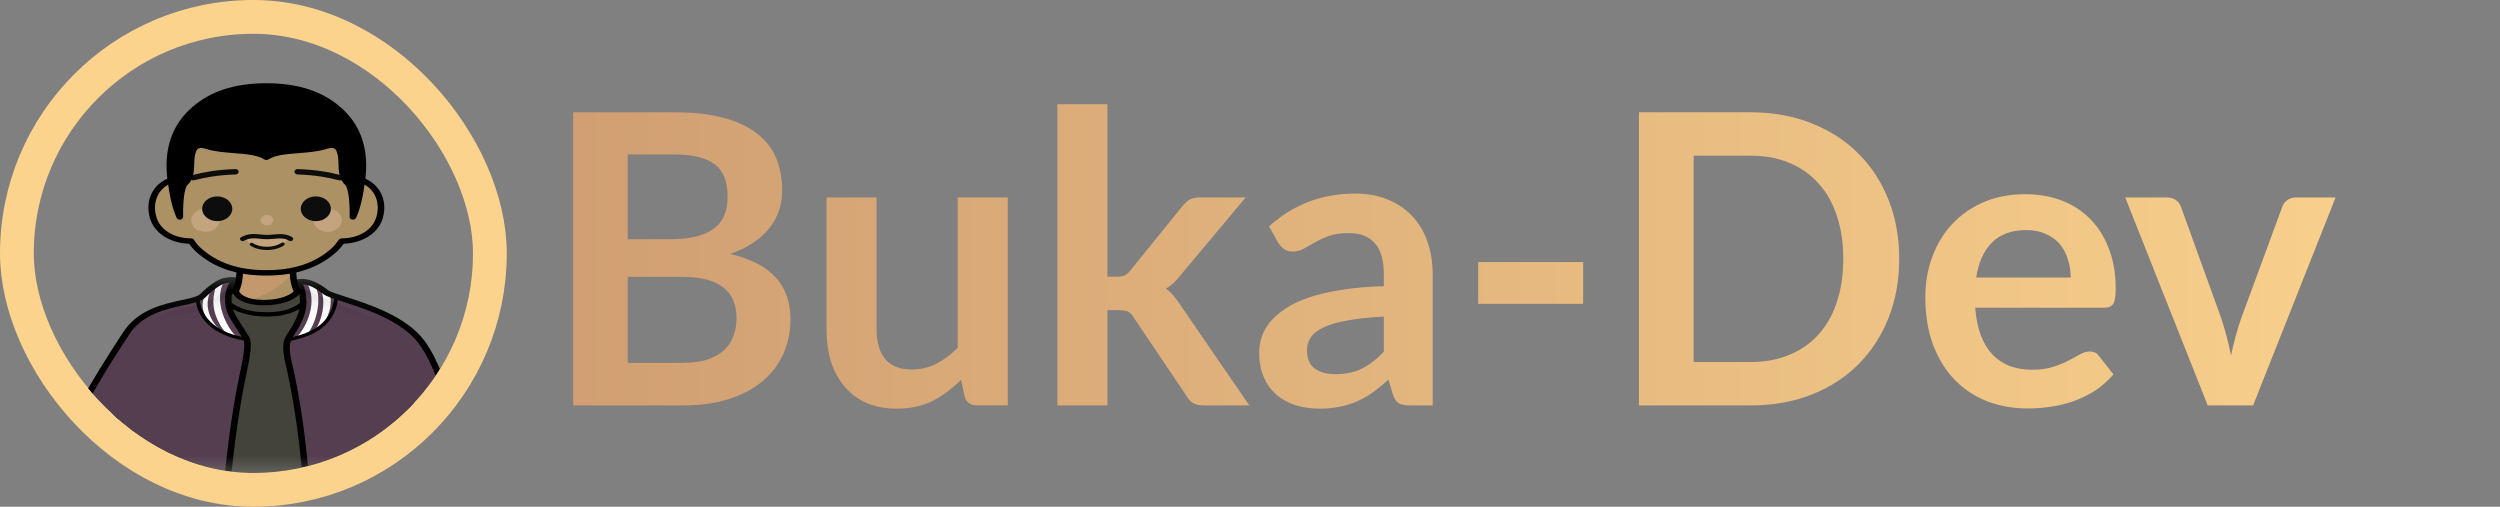 <svg width="74" height="15" viewBox="0 0 74 15" fill="none" xmlns="http://www.w3.org/2000/svg">
<rect x="0" y="0" width="74" height="15" fill="#808080" stroke="none"/>
<path d="M20.212 10.74C20.512 10.74 20.764 10.704 20.968 10.632C21.172 10.56 21.334 10.464 21.454 10.344C21.578 10.224 21.666 10.084 21.718 9.924C21.774 9.764 21.802 9.594 21.802 9.414C21.802 9.226 21.772 9.058 21.712 8.91C21.652 8.758 21.558 8.63 21.43 8.526C21.302 8.418 21.136 8.336 20.932 8.28C20.732 8.224 20.49 8.196 20.206 8.196H18.58V10.74H20.212ZM18.58 4.572V7.08H19.864C20.416 7.08 20.832 6.98 21.112 6.78C21.396 6.58 21.538 6.262 21.538 5.826C21.538 5.374 21.41 5.052 21.154 4.86C20.898 4.668 20.498 4.572 19.954 4.572H18.58ZM19.954 3.324C20.522 3.324 21.008 3.378 21.412 3.486C21.816 3.594 22.146 3.748 22.402 3.948C22.662 4.148 22.852 4.39 22.972 4.674C23.092 4.958 23.152 5.278 23.152 5.634C23.152 5.838 23.122 6.034 23.062 6.222C23.002 6.406 22.908 6.58 22.78 6.744C22.656 6.904 22.496 7.05 22.3 7.182C22.108 7.314 21.878 7.426 21.61 7.518C22.802 7.786 23.398 8.43 23.398 9.45C23.398 9.818 23.328 10.158 23.188 10.47C23.048 10.782 22.844 11.052 22.576 11.28C22.308 11.504 21.978 11.68 21.586 11.808C21.194 11.936 20.746 12 20.242 12H16.966V3.324H19.954ZM29.829 5.844V12H28.923C28.727 12 28.603 11.91 28.551 11.73L28.449 11.238C28.197 11.494 27.919 11.702 27.615 11.862C27.311 12.018 26.953 12.096 26.541 12.096C26.205 12.096 25.907 12.04 25.647 11.928C25.391 11.812 25.175 11.65 24.999 11.442C24.823 11.234 24.689 10.988 24.597 10.704C24.509 10.416 24.465 10.1 24.465 9.756V5.844H25.947V9.756C25.947 10.132 26.033 10.424 26.205 10.632C26.381 10.836 26.643 10.938 26.991 10.938C27.247 10.938 27.487 10.882 27.711 10.77C27.935 10.654 28.147 10.496 28.347 10.296V5.844H29.829ZM32.78 3.084V8.19H33.056C33.156 8.19 33.234 8.178 33.29 8.154C33.35 8.126 33.41 8.072 33.47 7.992L35 6.102C35.064 6.018 35.134 5.954 35.21 5.91C35.29 5.866 35.392 5.844 35.516 5.844H36.872L34.958 8.13C34.822 8.31 34.674 8.448 34.514 8.544C34.598 8.604 34.672 8.674 34.736 8.754C34.804 8.834 34.868 8.92 34.928 9.012L36.98 12H35.642C35.526 12 35.426 11.982 35.342 11.946C35.258 11.906 35.188 11.836 35.132 11.736L33.56 9.402C33.504 9.31 33.446 9.25 33.386 9.222C33.326 9.194 33.236 9.18 33.116 9.18H32.78V12H31.298V3.084H32.78ZM40.961 9.372C40.533 9.392 40.173 9.43 39.881 9.486C39.589 9.538 39.355 9.606 39.179 9.69C39.003 9.774 38.877 9.872 38.801 9.984C38.725 10.096 38.687 10.218 38.687 10.35C38.687 10.61 38.763 10.796 38.915 10.908C39.071 11.02 39.273 11.076 39.521 11.076C39.825 11.076 40.087 11.022 40.307 10.914C40.531 10.802 40.749 10.634 40.961 10.41V9.372ZM37.565 6.702C38.273 6.054 39.125 5.73 40.121 5.73C40.481 5.73 40.803 5.79 41.087 5.91C41.371 6.026 41.611 6.19 41.807 6.402C42.003 6.61 42.151 6.86 42.251 7.152C42.355 7.444 42.407 7.764 42.407 8.112V12H41.735C41.595 12 41.487 11.98 41.411 11.94C41.335 11.896 41.275 11.81 41.231 11.682L41.099 11.238C40.943 11.378 40.791 11.502 40.643 11.61C40.495 11.714 40.341 11.802 40.181 11.874C40.021 11.946 39.849 12 39.665 12.036C39.485 12.076 39.285 12.096 39.065 12.096C38.805 12.096 38.565 12.062 38.345 11.994C38.125 11.922 37.935 11.816 37.775 11.676C37.615 11.536 37.491 11.362 37.403 11.154C37.315 10.946 37.271 10.704 37.271 10.428C37.271 10.272 37.297 10.118 37.349 9.966C37.401 9.81 37.485 9.662 37.601 9.522C37.721 9.382 37.875 9.25 38.063 9.126C38.251 9.002 38.481 8.894 38.753 8.802C39.029 8.71 39.349 8.636 39.713 8.58C40.077 8.52 40.493 8.484 40.961 8.472V8.112C40.961 7.7 40.873 7.396 40.697 7.2C40.521 7 40.267 6.9 39.935 6.9C39.695 6.9 39.495 6.928 39.335 6.984C39.179 7.04 39.041 7.104 38.921 7.176C38.801 7.244 38.691 7.306 38.591 7.362C38.495 7.418 38.387 7.446 38.267 7.446C38.163 7.446 38.075 7.42 38.003 7.368C37.931 7.312 37.873 7.248 37.829 7.176L37.565 6.702ZM43.754 7.758H46.862V8.994H43.754V7.758ZM56.217 7.662C56.217 8.298 56.111 8.882 55.899 9.414C55.687 9.946 55.389 10.404 55.005 10.788C54.621 11.172 54.159 11.47 53.619 11.682C53.079 11.894 52.479 12 51.819 12H48.513V3.324H51.819C52.479 3.324 53.079 3.432 53.619 3.648C54.159 3.86 54.621 4.158 55.005 4.542C55.389 4.922 55.687 5.378 55.899 5.91C56.111 6.442 56.217 7.026 56.217 7.662ZM54.561 7.662C54.561 7.186 54.497 6.76 54.369 6.384C54.245 6.004 54.063 5.684 53.823 5.424C53.587 5.16 53.299 4.958 52.959 4.818C52.623 4.678 52.243 4.608 51.819 4.608H50.133V10.716H51.819C52.243 10.716 52.623 10.646 52.959 10.506C53.299 10.366 53.587 10.166 53.823 9.906C54.063 9.642 54.245 9.322 54.369 8.946C54.497 8.566 54.561 8.138 54.561 7.662ZM61.292 8.214C61.292 8.022 61.264 7.842 61.208 7.674C61.156 7.502 61.076 7.352 60.968 7.224C60.86 7.096 60.722 6.996 60.554 6.924C60.39 6.848 60.198 6.81 59.978 6.81C59.55 6.81 59.212 6.932 58.964 7.176C58.72 7.42 58.564 7.766 58.496 8.214H61.292ZM58.466 9.108C58.49 9.424 58.546 9.698 58.634 9.93C58.722 10.158 58.838 10.348 58.982 10.5C59.126 10.648 59.296 10.76 59.492 10.836C59.692 10.908 59.912 10.944 60.152 10.944C60.392 10.944 60.598 10.916 60.77 10.86C60.946 10.804 61.098 10.742 61.226 10.674C61.358 10.606 61.472 10.544 61.568 10.488C61.668 10.432 61.764 10.404 61.856 10.404C61.98 10.404 62.072 10.45 62.132 10.542L62.558 11.082C62.394 11.274 62.21 11.436 62.006 11.568C61.802 11.696 61.588 11.8 61.364 11.88C61.144 11.956 60.918 12.01 60.686 12.042C60.458 12.074 60.236 12.09 60.02 12.09C59.592 12.09 59.194 12.02 58.826 11.88C58.458 11.736 58.138 11.526 57.866 11.25C57.594 10.97 57.38 10.626 57.224 10.218C57.068 9.806 56.99 9.33 56.99 8.79C56.99 8.37 57.058 7.976 57.194 7.608C57.33 7.236 57.524 6.914 57.776 6.642C58.032 6.366 58.342 6.148 58.706 5.988C59.074 5.828 59.488 5.748 59.948 5.748C60.336 5.748 60.694 5.81 61.022 5.934C61.35 6.058 61.632 6.24 61.868 6.48C62.104 6.716 62.288 7.008 62.42 7.356C62.556 7.7 62.624 8.094 62.624 8.538C62.624 8.762 62.6 8.914 62.552 8.994C62.504 9.07 62.412 9.108 62.276 9.108H58.466ZM69.134 5.844L66.692 12H65.348L62.906 5.844H64.13C64.242 5.844 64.334 5.87 64.406 5.922C64.482 5.974 64.532 6.04 64.556 6.12L65.744 9.408C65.808 9.6 65.864 9.788 65.912 9.972C65.96 10.156 66.002 10.34 66.038 10.524C66.078 10.34 66.122 10.156 66.17 9.972C66.218 9.788 66.276 9.6 66.344 9.408L67.556 6.12C67.584 6.04 67.634 5.974 67.706 5.922C67.778 5.87 67.864 5.844 67.964 5.844H69.134Z" fill="url(#paint0_linear_8_49)"/>
<rect x="0.5" y="0.5" width="14" height="14" rx="7" stroke="#FBD38D"/>
<g clip-path="url(#clip0_8_49)">
<mask id="mask0_8_49" style="mask-type:luminance" maskUnits="userSpaceOnUse" x="1" y="1" width="13" height="13">
<path d="M14 1H1V14H14V1Z" fill="white"/>
</mask>
<g mask="url(#mask0_8_49)">
<path d="M11.967 30.357C11.821 30.013 11.751 29.818 11.792 29.67C11.846 29.47 11.813 29.29 11.694 28.983C11.573 28.667 12.014 26.631 11.927 25.369C11.864 24.467 11.676 24.064 11.753 23.3C11.861 22.218 11.696 19.479 11.504 18.132C11.373 17.209 11.12 16.808 10.809 16.265C10.509 15.741 10.281 15.047 10.264 14.867C10.143 13.553 10.9 13.761 10.979 12.88C11.111 11.419 11.008 10.173 10.707 9.769C10.508 9.501 10.147 9.333 9.796 9.266C9.421 9.194 9.112 9.07 8.99 8.922C8.681 8.549 8.656 8.227 8.678 7.776C8.701 7.325 8.423 7.14 7.884 7.14C7.345 7.14 7.067 7.325 7.09 7.776C7.113 8.227 7.087 8.549 6.779 8.922C6.657 9.07 6.347 9.194 5.972 9.266C5.621 9.333 5.261 9.502 5.062 9.769C4.761 10.173 4.658 11.418 4.789 12.88C4.868 13.761 5.625 13.553 5.504 14.867C5.487 15.047 5.26 15.741 4.959 16.265C4.648 16.808 4.395 17.21 4.264 18.132C4.072 19.479 3.907 22.218 4.016 23.3C4.092 24.064 3.904 24.467 3.842 25.369C3.754 26.631 4.195 28.668 4.074 28.983C3.956 29.29 3.922 29.47 3.977 29.67C4.018 29.818 3.948 30.013 3.802 30.357C3.642 30.733 3.237 31.195 3.412 31.483C3.609 31.806 3.918 31.898 4.954 31.878C5.655 31.827 5.611 32.022 6.316 31.843C6.848 31.707 6.306 31.004 6.014 30.737C5.635 30.389 5.696 30.107 5.589 29.854C5.507 29.662 5.807 29.495 5.601 29.064C5.499 28.85 5.88 26.399 6.108 25.102C6.207 24.539 6.264 24.027 6.371 23.392C6.448 23.114 6.511 22.781 6.662 22.31C6.922 21.496 7.139 20.417 7.281 19.059C7.412 18.895 7.499 18.799 7.884 18.791C8.268 18.799 8.355 18.895 8.487 19.059C8.628 20.417 8.846 21.496 9.106 22.31C9.257 22.781 9.319 23.114 9.397 23.392C9.504 24.027 9.56 24.539 9.659 25.102C9.888 26.399 10.269 28.85 10.166 29.064C9.96 29.495 10.26 29.662 10.178 29.854C10.071 30.107 10.132 30.389 9.753 30.737C9.461 31.004 8.919 31.707 9.451 31.843C10.156 32.022 10.113 31.827 10.813 31.878C11.849 31.898 12.158 31.807 12.355 31.483C12.53 31.195 12.125 30.733 11.966 30.357H11.967Z" fill="#AB9163"/>
<path d="M6.894 8.81C7.292 9.005 7.989 8.782 8.712 8.065C8.144 8.186 7.508 8.142 7.102 8.034C7.113 8.27 7.027 8.572 6.894 8.81Z" fill="#FFA886" fill-opacity="0.3"/>
<path d="M9.959 32C9.829 32 9.667 31.981 9.423 31.919C9.279 31.882 9.184 31.805 9.147 31.697C9.037 31.368 9.495 30.854 9.681 30.683C9.932 30.454 9.976 30.258 10.018 30.069C10.036 29.985 10.054 29.907 10.088 29.827C10.108 29.779 10.091 29.729 10.06 29.645C10.009 29.509 9.939 29.322 10.076 29.034C10.152 28.859 9.872 26.865 9.564 25.113C9.512 24.82 9.472 24.544 9.43 24.252C9.392 23.986 9.353 23.71 9.301 23.406C9.275 23.311 9.25 23.209 9.223 23.1C9.171 22.883 9.111 22.638 9.013 22.33C8.736 21.466 8.528 20.375 8.393 19.086C8.282 18.948 8.213 18.878 7.885 18.871C7.556 18.878 7.487 18.948 7.376 19.086C7.241 20.375 7.033 21.466 6.756 22.33C6.658 22.638 6.598 22.884 6.545 23.1C6.519 23.209 6.494 23.311 6.467 23.406C6.416 23.71 6.377 23.986 6.338 24.252C6.296 24.544 6.256 24.82 6.205 25.113C5.897 26.865 5.617 28.859 5.692 29.034C5.83 29.322 5.76 29.509 5.709 29.645C5.677 29.729 5.661 29.779 5.681 29.827C5.715 29.907 5.732 29.985 5.751 30.068C5.793 30.257 5.837 30.453 6.087 30.683C6.273 30.853 6.732 31.368 6.621 31.696C6.585 31.805 6.49 31.882 6.345 31.919C5.916 32.028 5.742 32.004 5.54 31.977C5.402 31.958 5.246 31.937 4.963 31.957C4.961 31.957 4.959 31.957 4.956 31.957C3.899 31.978 3.548 31.883 3.325 31.518C3.18 31.279 3.36 30.966 3.533 30.664C3.601 30.546 3.665 30.435 3.71 30.33C3.856 29.985 3.916 29.81 3.882 29.686C3.818 29.455 3.868 29.252 3.981 28.958C4.03 28.832 3.967 28.306 3.899 27.748C3.809 26.998 3.696 26.064 3.745 25.363C3.769 25.01 3.813 24.73 3.852 24.483C3.912 24.097 3.965 23.765 3.919 23.305C3.812 22.237 3.969 19.516 4.167 18.122C4.294 17.234 4.528 16.827 4.824 16.312L4.871 16.23C5.175 15.7 5.392 15.018 5.407 14.86C5.474 14.133 5.272 13.902 5.059 13.659C4.896 13.473 4.728 13.281 4.692 12.885C4.557 11.381 4.67 10.141 4.979 9.726C5.174 9.465 5.528 9.268 5.95 9.187C6.316 9.117 6.595 9.001 6.698 8.876C6.978 8.537 7.016 8.252 6.993 7.778C6.981 7.543 7.044 7.37 7.186 7.248C7.335 7.121 7.564 7.059 7.884 7.059C8.205 7.059 8.433 7.121 8.582 7.248C8.724 7.37 8.787 7.543 8.776 7.778C8.752 8.252 8.79 8.537 9.07 8.876C9.173 9.001 9.453 9.117 9.818 9.187C10.241 9.268 10.595 9.465 10.79 9.726C11.099 10.141 11.211 11.381 11.076 12.885C11.04 13.282 10.872 13.473 10.709 13.659C10.496 13.902 10.294 14.133 10.361 14.86C10.376 15.018 10.594 15.7 10.897 16.23L10.944 16.312C11.241 16.827 11.474 17.234 11.601 18.122C11.799 19.516 11.956 22.237 11.849 23.305C11.803 23.765 11.855 24.097 11.916 24.483C11.955 24.73 11.999 25.01 12.024 25.363C12.072 26.064 11.959 26.998 11.869 27.748C11.802 28.306 11.738 28.832 11.787 28.958C11.9 29.252 11.95 29.455 11.886 29.686C11.853 29.81 11.912 29.985 12.059 30.33C12.103 30.435 12.167 30.546 12.235 30.664C12.409 30.966 12.588 31.279 12.443 31.518C12.22 31.883 11.87 31.978 10.812 31.957C10.809 31.957 10.807 31.957 10.805 31.957C10.522 31.936 10.366 31.957 10.228 31.977C10.141 31.988 10.059 32 9.959 32L9.959 32ZM7.885 18.711C7.885 18.711 7.886 18.711 7.887 18.711C8.303 18.72 8.422 18.831 8.569 19.015C8.578 19.026 8.583 19.038 8.585 19.052C8.718 20.34 8.926 21.43 9.2 22.289C9.3 22.602 9.361 22.85 9.414 23.068C9.441 23.177 9.465 23.28 9.492 23.374C9.493 23.376 9.493 23.378 9.493 23.381C9.545 23.687 9.585 23.965 9.623 24.233C9.665 24.524 9.705 24.799 9.756 25.089C9.762 25.126 10.402 28.789 10.257 29.091C10.144 29.328 10.197 29.471 10.245 29.598C10.28 29.691 10.313 29.779 10.271 29.879C10.242 29.947 10.225 30.02 10.208 30.097C10.164 30.298 10.113 30.526 9.825 30.789C9.575 31.019 9.264 31.448 9.334 31.654C9.352 31.709 9.399 31.745 9.48 31.766C9.865 31.864 10.004 31.845 10.196 31.819C10.345 31.799 10.513 31.776 10.819 31.798C11.855 31.818 12.1 31.723 12.268 31.447C12.371 31.277 12.212 31.001 12.059 30.733C11.992 30.616 11.922 30.496 11.874 30.383C11.731 30.046 11.648 29.828 11.696 29.652C11.744 29.478 11.72 29.315 11.601 29.007C11.543 28.856 11.589 28.446 11.675 27.733C11.765 26.988 11.876 26.061 11.829 25.372C11.804 25.026 11.761 24.748 11.723 24.504C11.661 24.109 11.607 23.768 11.655 23.293C11.761 22.232 11.605 19.528 11.407 18.14C11.284 17.278 11.056 16.882 10.768 16.381L10.721 16.298C10.414 15.762 10.184 15.06 10.167 14.872C10.094 14.087 10.327 13.822 10.552 13.566C10.705 13.391 10.85 13.225 10.882 12.873C11.012 11.423 10.908 10.192 10.623 9.81C10.458 9.588 10.14 9.413 9.774 9.342C9.356 9.262 9.041 9.125 8.909 8.966C8.571 8.557 8.56 8.198 8.581 7.772C8.59 7.583 8.545 7.448 8.442 7.359C8.331 7.265 8.149 7.219 7.884 7.219C7.62 7.219 7.437 7.265 7.327 7.359C7.223 7.448 7.178 7.582 7.187 7.772C7.209 8.198 7.198 8.557 6.859 8.966C6.728 9.125 6.413 9.262 5.995 9.342C5.628 9.413 5.31 9.588 5.145 9.81C4.86 10.192 4.756 11.423 4.886 12.873C4.918 13.225 5.063 13.391 5.217 13.566C5.442 13.822 5.674 14.087 5.601 14.872C5.584 15.06 5.355 15.762 5.048 16.298L5 16.381C4.712 16.883 4.484 17.278 4.361 18.14C4.163 19.528 4.007 22.232 4.113 23.293C4.161 23.768 4.107 24.109 4.046 24.504C4.007 24.748 3.964 25.026 3.94 25.372C3.892 26.061 4.004 26.988 4.093 27.733C4.179 28.446 4.225 28.856 4.167 29.007C4.049 29.315 4.025 29.478 4.072 29.652C4.121 29.829 4.037 30.046 3.894 30.383C3.846 30.496 3.777 30.616 3.71 30.733C3.556 31.001 3.397 31.277 3.5 31.447C3.668 31.723 3.913 31.818 4.949 31.798C5.256 31.776 5.424 31.799 5.572 31.819C5.764 31.845 5.902 31.864 6.288 31.766C6.369 31.745 6.416 31.709 6.435 31.654C6.504 31.447 6.194 31.019 5.943 30.789C5.656 30.526 5.605 30.298 5.56 30.097C5.543 30.02 5.527 29.947 5.498 29.879C5.455 29.779 5.488 29.691 5.523 29.598C5.571 29.471 5.625 29.328 5.511 29.091C5.367 28.789 6.006 25.126 6.013 25.089C6.064 24.798 6.103 24.524 6.145 24.233C6.183 23.965 6.223 23.687 6.275 23.381C6.275 23.378 6.276 23.376 6.276 23.374C6.302 23.28 6.327 23.177 6.354 23.069C6.407 22.85 6.467 22.602 6.567 22.289C6.842 21.43 7.049 20.34 7.183 19.052C7.185 19.038 7.19 19.026 7.199 19.015C7.346 18.831 7.465 18.72 7.881 18.711C7.881 18.711 7.882 18.711 7.883 18.711H7.885Z" fill="black"/>
<path d="M6.156 9.227C5.504 9.378 4.804 9.295 4.483 9.994C4.325 10.34 4.369 11.096 4.04 12.303C3.939 12.678 3.641 14.117 3.421 14.589C2.859 15.791 2.693 17.097 2.365 17.704C2.117 18.164 1.905 18.656 1.972 19.102C2.045 19.594 2.604 20.081 2.726 20.345C2.878 20.674 3.27 20.453 3.285 20.101C3.528 20.149 3.734 20.141 3.742 19.969C3.752 19.77 3.499 19.666 3.061 19.614C2.993 19.374 3.072 19.144 3.163 19.091C3.217 19.466 3.533 19.579 3.698 19.518C3.937 19.43 3.757 19.138 3.767 18.839C3.775 18.58 3.796 18.468 3.723 18.252C3.61 17.917 3.569 17.661 3.637 17.369C3.714 17.04 4.912 14.879 5.316 13.821" fill="#AB9163"/>
<path d="M2.942 20.586C2.81 20.586 2.697 20.509 2.634 20.373C2.596 20.29 2.505 20.176 2.399 20.044C2.188 19.78 1.925 19.452 1.875 19.112C1.804 18.631 2.038 18.114 2.277 17.672C2.422 17.403 2.537 16.984 2.67 16.5C2.835 15.901 3.022 15.221 3.33 14.561C3.49 14.22 3.693 13.349 3.828 12.772C3.879 12.556 3.919 12.386 3.946 12.286C4.126 11.623 4.194 11.09 4.244 10.701C4.286 10.37 4.317 10.131 4.393 9.966C4.662 9.38 5.191 9.302 5.702 9.226C5.844 9.205 5.99 9.183 6.131 9.151C6.183 9.139 6.236 9.164 6.251 9.206C6.265 9.249 6.235 9.293 6.183 9.305C6.034 9.339 5.883 9.361 5.737 9.383C5.237 9.457 4.805 9.521 4.575 10.023C4.509 10.168 4.479 10.399 4.438 10.718C4.388 11.111 4.319 11.65 4.137 12.321C4.11 12.419 4.068 12.596 4.02 12.802C3.884 13.385 3.678 14.264 3.512 14.618C3.209 15.268 3.024 15.941 2.861 16.535C2.725 17.028 2.608 17.454 2.455 17.737C2.227 18.16 2.003 18.651 2.068 19.093C2.114 19.396 2.362 19.707 2.562 19.956C2.674 20.096 2.771 20.217 2.817 20.317C2.842 20.371 2.887 20.435 2.958 20.425C3.047 20.413 3.18 20.29 3.188 20.098C3.189 20.074 3.203 20.052 3.226 20.038C3.249 20.023 3.279 20.018 3.308 20.023C3.522 20.066 3.595 20.039 3.616 20.026C3.624 20.022 3.643 20.01 3.645 19.966C3.647 19.916 3.655 19.765 3.047 19.693C3.007 19.688 2.975 19.664 2.966 19.632C2.897 19.387 2.961 19.109 3.107 19.025C3.135 19.009 3.171 19.006 3.203 19.017C3.234 19.029 3.256 19.053 3.26 19.081C3.283 19.243 3.365 19.369 3.486 19.425C3.56 19.459 3.623 19.458 3.658 19.445C3.741 19.414 3.735 19.333 3.701 19.14C3.684 19.048 3.665 18.944 3.669 18.837C3.67 18.794 3.672 18.756 3.674 18.721C3.681 18.541 3.686 18.442 3.629 18.273C3.521 17.956 3.466 17.678 3.542 17.354C3.578 17.197 3.837 16.684 4.164 16.036C4.538 15.294 5.003 14.372 5.223 13.796C5.239 13.754 5.293 13.731 5.344 13.744C5.396 13.757 5.424 13.802 5.408 13.844C5.186 14.427 4.719 15.353 4.344 16.097C4.033 16.712 3.766 17.243 3.733 17.384C3.673 17.639 3.697 17.876 3.816 18.23C3.882 18.423 3.876 18.544 3.868 18.726C3.867 18.761 3.865 18.799 3.863 18.84C3.86 18.933 3.877 19.026 3.893 19.116C3.928 19.308 3.964 19.506 3.738 19.59C3.636 19.627 3.506 19.618 3.39 19.564C3.32 19.531 3.214 19.463 3.141 19.33C3.13 19.39 3.128 19.463 3.143 19.542C3.467 19.586 3.853 19.683 3.839 19.971C3.834 20.07 3.779 20.124 3.733 20.152C3.653 20.202 3.533 20.216 3.37 20.195C3.326 20.395 3.172 20.557 2.99 20.582C2.974 20.584 2.958 20.585 2.942 20.585L2.942 20.586Z" fill="black"/>
<path d="M9.613 9.227C10.265 9.378 10.965 9.295 11.286 9.994C11.445 10.34 11.4 11.096 11.729 12.303C11.831 12.678 12.129 14.117 12.349 14.589C12.91 15.791 13.076 17.097 13.404 17.704C13.652 18.164 13.864 18.656 13.798 19.102C13.725 19.594 13.165 20.081 13.044 20.345C12.892 20.674 12.499 20.453 12.484 20.101C12.241 20.149 12.035 20.141 12.027 19.969C12.017 19.77 12.27 19.666 12.708 19.614C12.776 19.374 12.698 19.144 12.606 19.091C12.552 19.466 12.236 19.579 12.071 19.518C11.833 19.43 12.013 19.138 12.003 18.839C11.994 18.58 11.974 18.468 12.046 18.252C12.16 17.917 12.2 17.661 12.132 17.369C12.055 17.04 10.857 14.879 10.454 13.821" fill="#AB9163"/>
<path d="M12.827 20.586C12.812 20.586 12.796 20.585 12.78 20.583C12.597 20.558 12.443 20.396 12.399 20.196C12.236 20.217 12.116 20.203 12.036 20.153C11.99 20.125 11.935 20.07 11.93 19.972C11.916 19.684 12.302 19.587 12.626 19.543C12.641 19.464 12.639 19.392 12.629 19.331C12.555 19.464 12.45 19.532 12.379 19.565C12.264 19.619 12.133 19.628 12.032 19.591C11.806 19.508 11.841 19.309 11.876 19.117C11.892 19.027 11.909 18.934 11.906 18.841C11.905 18.8 11.903 18.762 11.901 18.727C11.893 18.544 11.888 18.424 11.953 18.231C12.073 17.877 12.096 17.639 12.037 17.385C12.004 17.243 11.736 16.712 11.426 16.098C11.05 15.353 10.583 14.427 10.361 13.845C10.345 13.802 10.374 13.758 10.425 13.745C10.476 13.732 10.531 13.755 10.547 13.797C10.766 14.372 11.232 15.295 11.605 16.037C11.933 16.685 12.191 17.198 12.228 17.355C12.304 17.679 12.248 17.957 12.14 18.274C12.083 18.443 12.088 18.542 12.096 18.722C12.097 18.757 12.099 18.795 12.101 18.837C12.104 18.945 12.085 19.049 12.069 19.141C12.034 19.334 12.028 19.415 12.111 19.446C12.146 19.459 12.21 19.46 12.283 19.426C12.404 19.37 12.487 19.244 12.51 19.082C12.514 19.054 12.536 19.03 12.567 19.018C12.598 19.007 12.634 19.01 12.662 19.026C12.808 19.11 12.873 19.388 12.803 19.633C12.794 19.665 12.762 19.689 12.722 19.694C12.115 19.766 12.122 19.917 12.125 19.967C12.127 20.01 12.146 20.022 12.153 20.027C12.174 20.04 12.247 20.067 12.462 20.024C12.49 20.019 12.52 20.024 12.543 20.038C12.567 20.053 12.581 20.075 12.581 20.099C12.589 20.291 12.722 20.414 12.811 20.426C12.883 20.436 12.927 20.372 12.953 20.317C12.998 20.218 13.095 20.097 13.207 19.957C13.407 19.707 13.656 19.397 13.701 19.094C13.767 18.652 13.543 18.16 13.315 17.738C13.161 17.455 13.044 17.029 12.909 16.536C12.745 15.942 12.56 15.269 12.257 14.619C12.091 14.266 11.886 13.386 11.749 12.803C11.701 12.597 11.659 12.42 11.633 12.322C11.45 11.651 11.381 11.112 11.331 10.719C11.29 10.4 11.261 10.169 11.194 10.024C10.964 9.523 10.532 9.459 10.032 9.384C9.886 9.363 9.735 9.34 9.586 9.306C9.534 9.294 9.504 9.25 9.519 9.207C9.533 9.165 9.587 9.14 9.639 9.152C9.779 9.184 9.926 9.206 10.067 9.227C10.579 9.303 11.107 9.382 11.377 9.967C11.452 10.132 11.483 10.371 11.525 10.702C11.575 11.091 11.643 11.625 11.823 12.287C11.85 12.387 11.89 12.557 11.941 12.773C12.076 13.35 12.28 14.222 12.439 14.562C12.747 15.223 12.934 15.902 13.098 16.501C13.232 16.986 13.347 17.404 13.492 17.674C13.731 18.116 13.966 18.632 13.894 19.114C13.843 19.454 13.581 19.782 13.37 20.046C13.264 20.177 13.173 20.291 13.135 20.374C13.072 20.51 12.959 20.588 12.827 20.588V20.586Z" fill="black"/>
<path d="M10.58 5.298C10.552 3.982 9.654 2.934 7.885 2.934C6.115 2.934 5.218 3.982 5.189 5.298C4.66 5.418 4.378 5.893 4.532 6.436C4.649 6.847 5.085 7.133 5.654 7.136C5.717 7.231 5.788 7.317 5.867 7.389C6.343 7.826 6.99 8.077 7.885 8.077C8.78 8.077 9.427 7.826 9.903 7.389C9.982 7.317 10.053 7.231 10.116 7.136C10.685 7.133 11.121 6.847 11.238 6.436C11.392 5.893 11.11 5.418 10.581 5.298H10.58Z" fill="#AB9163"/>
<path d="M7.884 8.157C7.002 8.157 6.318 7.923 5.794 7.443C5.724 7.379 5.658 7.302 5.596 7.215C5.024 7.194 4.562 6.893 4.437 6.455C4.279 5.897 4.553 5.397 5.093 5.239C5.12 4.567 5.368 3.99 5.81 3.57C6.303 3.102 7.02 2.854 7.884 2.854C8.748 2.854 9.465 3.102 9.958 3.57C10.401 3.99 10.648 4.567 10.675 5.239C11.215 5.396 11.49 5.897 11.331 6.455C11.206 6.893 10.744 7.194 10.172 7.215C10.11 7.302 10.044 7.379 9.974 7.443C9.45 7.923 8.766 8.157 7.884 8.157H7.884ZM7.884 3.014C6.653 3.014 5.323 3.614 5.286 5.3C5.285 5.335 5.256 5.366 5.215 5.375C4.734 5.484 4.486 5.923 4.627 6.418C4.736 6.803 5.14 7.053 5.654 7.055C5.69 7.055 5.723 7.072 5.739 7.097C5.802 7.192 5.869 7.272 5.939 7.336C6.424 7.78 7.06 7.997 7.884 7.997C8.709 7.997 9.345 7.78 9.83 7.336C9.9 7.271 9.967 7.191 10.03 7.097C10.047 7.072 10.079 7.056 10.114 7.055C10.629 7.053 11.032 6.803 11.142 6.418C11.283 5.923 11.036 5.484 10.554 5.375C10.512 5.366 10.484 5.335 10.483 5.3C10.459 4.195 9.763 3.014 7.884 3.014Z" fill="black"/>
<path d="M9.7 6.864C9.931 6.864 10.119 6.709 10.119 6.519C10.119 6.329 9.931 6.175 9.7 6.175C9.468 6.175 9.28 6.329 9.28 6.519C9.28 6.709 9.468 6.864 9.7 6.864Z" fill="#FFD1BF" fill-opacity="0.3"/>
<path d="M6.079 6.864C6.311 6.864 6.498 6.709 6.498 6.519C6.498 6.329 6.311 6.175 6.079 6.175C5.847 6.175 5.66 6.329 5.66 6.519C5.66 6.709 5.847 6.864 6.079 6.864Z" fill="#FFD1BF" fill-opacity="0.3"/>
<path d="M7.902 6.673C8.005 6.673 8.089 6.604 8.089 6.519C8.089 6.434 8.005 6.365 7.902 6.365C7.798 6.365 7.714 6.434 7.714 6.519C7.714 6.604 7.798 6.673 7.902 6.673Z" fill="#FFD1BF" fill-opacity="0.3"/>
<path d="M7.265 7.029C7.275 7.109 7.464 7.361 7.878 7.349C8.228 7.339 8.52 7.177 8.53 7.033C8.359 6.983 8.292 6.971 7.892 7.029C7.455 6.997 7.406 7.005 7.265 7.029Z" fill="#FFD1BF" fill-opacity="0.3"/>
<path d="M7.183 7.137C7.157 7.137 7.133 7.127 7.118 7.108C7.094 7.079 7.104 7.039 7.139 7.02C7.354 6.902 7.544 6.923 7.713 6.94C7.774 6.947 7.833 6.953 7.892 6.953C7.956 6.953 8.022 6.947 8.086 6.942C8.272 6.925 8.465 6.908 8.649 7.022C8.683 7.043 8.69 7.083 8.664 7.111C8.638 7.139 8.59 7.145 8.555 7.124C8.421 7.04 8.273 7.054 8.102 7.069C8.034 7.075 7.964 7.081 7.892 7.081C7.82 7.081 7.757 7.074 7.693 7.067C7.531 7.05 7.392 7.035 7.225 7.126C7.212 7.133 7.197 7.137 7.182 7.137H7.183Z" fill="#0D0D0D"/>
<path d="M7.9 7.401C7.721 7.401 7.543 7.357 7.413 7.27C7.388 7.253 7.385 7.223 7.405 7.202C7.425 7.182 7.462 7.179 7.487 7.196C7.707 7.344 8.11 7.34 8.332 7.188C8.357 7.171 8.393 7.174 8.414 7.194C8.434 7.215 8.431 7.245 8.406 7.262C8.271 7.354 8.085 7.401 7.9 7.401H7.9Z" fill="#0D0D0D"/>
<path d="M5.718 5.34C5.676 5.34 5.637 5.318 5.625 5.283C5.609 5.241 5.637 5.197 5.689 5.183C6.063 5.089 6.406 5.026 6.963 5.004C7.016 5.002 7.062 5.036 7.065 5.08C7.067 5.124 7.026 5.162 6.972 5.164C6.436 5.184 6.106 5.245 5.746 5.336C5.737 5.338 5.727 5.339 5.718 5.339V5.34Z" fill="#0D0D0D"/>
<path d="M6.43 6.546C6.676 6.546 6.876 6.382 6.876 6.18C6.876 5.978 6.676 5.814 6.43 5.814C6.184 5.814 5.984 5.978 5.984 6.18C5.984 6.382 6.184 6.546 6.43 6.546Z" fill="#0D0D0D"/>
<path d="M10.061 5.34C10.052 5.34 10.042 5.338 10.032 5.336C9.673 5.245 9.343 5.184 8.807 5.164C8.753 5.162 8.712 5.125 8.714 5.081C8.716 5.037 8.762 5.003 8.816 5.005C9.372 5.026 9.716 5.089 10.09 5.184C10.141 5.197 10.17 5.242 10.154 5.284C10.141 5.318 10.103 5.34 10.061 5.34V5.34Z" fill="#0D0D0D"/>
<path d="M9.349 6.546C9.595 6.546 9.794 6.382 9.794 6.18C9.794 5.978 9.595 5.814 9.349 5.814C9.103 5.814 8.903 5.978 8.903 6.18C8.903 6.382 9.103 6.546 9.349 6.546Z" fill="#0D0D0D"/>
<path d="M7.927 8.954C7.421 8.978 7.066 8.855 6.973 8.619C6.742 8.607 6.621 8.743 6.511 8.816C5.83 9.271 4.965 9.187 4.658 9.515C4.56 9.621 4.342 9.647 4.191 10.027C4.056 10.368 3.865 10.917 3.651 11.676C3.39 12.604 3.154 13.471 2.798 14.134C2.678 14.36 2.509 14.416 2.649 14.499C3.019 14.719 3.856 14.791 4.405 14.891C4.323 16.101 3.896 18.08 4.07 17.811C4.663 18.142 5.769 18.343 7.745 18.428C8.674 18.468 10.179 18.338 11.025 18.078C11.269 18.003 11.516 17.87 11.589 17.758C11.696 17.682 11.487 15.704 11.506 15.021C12.075 14.989 12.81 14.865 13.131 14.685C13.239 14.625 13.233 14.518 13.134 14.394C12.719 13.874 12.235 12.462 12.11 11.675C11.978 10.848 11.667 9.897 11.419 9.706C11.052 9.422 10.402 9.288 9.916 9.044C9.715 8.944 9.405 8.887 9.23 8.751C9.123 8.668 8.953 8.619 8.807 8.631C8.737 8.733 8.487 8.928 7.927 8.955V8.954Z" fill="#44433B"/>
<path d="M8.095 18.514C7.969 18.514 7.85 18.512 7.74 18.507C5.86 18.426 4.723 18.242 4.079 17.91C4.053 17.918 4.03 17.915 4.013 17.911C3.918 17.886 3.917 17.811 3.953 17.524C3.976 17.34 4.015 17.087 4.061 16.795C4.15 16.222 4.26 15.514 4.303 14.954C4.191 14.936 4.069 14.917 3.942 14.898C3.448 14.824 2.889 14.74 2.592 14.564C2.426 14.465 2.518 14.357 2.584 14.278C2.622 14.233 2.669 14.178 2.709 14.102C3.044 13.477 3.275 12.657 3.519 11.788L3.556 11.658C3.803 10.783 4.002 10.244 4.098 10.001C4.216 9.705 4.376 9.604 4.491 9.531C4.53 9.507 4.561 9.487 4.581 9.466C4.748 9.287 5.04 9.221 5.379 9.145C5.722 9.067 6.111 8.98 6.449 8.754C6.467 8.742 6.488 8.726 6.509 8.71C6.61 8.633 6.749 8.527 6.979 8.539C7.018 8.541 7.053 8.563 7.065 8.594C7.142 8.791 7.462 8.896 7.92 8.874C8.416 8.851 8.657 8.685 8.721 8.591C8.737 8.569 8.765 8.554 8.797 8.551C8.971 8.537 9.167 8.592 9.296 8.692C9.39 8.764 9.537 8.815 9.68 8.864C9.779 8.898 9.881 8.933 9.966 8.975C10.155 9.07 10.376 9.15 10.59 9.227C10.916 9.345 11.253 9.467 11.485 9.647C11.766 9.864 12.078 10.863 12.205 11.663C12.332 12.462 12.823 13.859 13.215 14.35C13.412 14.596 13.242 14.719 13.185 14.751C12.855 14.936 12.152 15.056 11.602 15.094C11.6 15.395 11.631 15.882 11.661 16.355C11.735 17.526 11.732 17.735 11.669 17.804C11.569 17.945 11.284 18.083 11.059 18.152C10.286 18.39 9.011 18.514 8.094 18.514H8.095ZM4.126 17.745C4.719 18.075 5.871 18.267 7.751 18.348C8.643 18.386 10.136 18.265 10.991 18.003C11.221 17.932 11.446 17.808 11.504 17.72C11.505 17.718 11.507 17.715 11.509 17.713C11.546 17.605 11.502 16.918 11.467 16.364C11.435 15.848 11.401 15.315 11.409 15.019C11.411 14.978 11.45 14.944 11.5 14.941C12.053 14.91 12.773 14.79 13.076 14.619C13.146 14.58 13.102 14.499 13.053 14.438C12.636 13.915 12.144 12.505 12.013 11.684C11.877 10.828 11.569 9.93 11.353 9.763C11.145 9.603 10.838 9.492 10.512 9.374C10.293 9.295 10.067 9.212 9.866 9.112C9.793 9.075 9.702 9.044 9.606 9.011C9.448 8.957 9.283 8.901 9.164 8.809C9.087 8.749 8.968 8.711 8.861 8.709C8.776 8.803 8.525 9.006 7.933 9.034C7.42 9.058 7.045 8.934 6.909 8.7C6.796 8.71 6.718 8.77 6.642 8.827C6.619 8.845 6.597 8.862 6.573 8.878C6.204 9.125 5.793 9.218 5.431 9.299C5.127 9.368 4.863 9.427 4.736 9.564C4.7 9.602 4.657 9.629 4.611 9.658C4.509 9.722 4.383 9.801 4.284 10.051C4.188 10.291 3.991 10.825 3.746 11.693L3.71 11.824C3.463 12.7 3.23 13.527 2.888 14.166C2.84 14.255 2.785 14.321 2.745 14.368C2.728 14.389 2.707 14.414 2.698 14.429C2.7 14.43 2.703 14.432 2.707 14.434C2.968 14.589 3.504 14.67 3.977 14.741C4.138 14.765 4.29 14.788 4.427 14.813C4.474 14.821 4.505 14.856 4.503 14.895C4.464 15.47 4.348 16.215 4.255 16.815C4.195 17.197 4.133 17.591 4.127 17.745H4.126Z" fill="black"/>
<path d="M10.957 11.584C10.953 11.584 10.95 11.584 10.947 11.583C10.915 11.579 10.894 11.554 10.899 11.527C11.1 10.595 11.201 10.294 11.34 10.008C11.352 9.984 11.386 9.972 11.416 9.981C11.446 9.991 11.46 10.019 11.449 10.044C11.331 10.285 11.231 10.534 11.014 11.544C11.009 11.567 10.985 11.583 10.957 11.583L10.957 11.584Z" fill="black"/>
<path d="M4.862 11.392C4.834 11.392 4.809 11.375 4.805 11.351C4.765 11.14 4.632 10.412 4.614 9.912C4.614 9.885 4.639 9.863 4.671 9.863C4.703 9.862 4.73 9.883 4.731 9.909C4.749 10.404 4.88 11.127 4.92 11.337C4.925 11.363 4.904 11.388 4.872 11.392C4.869 11.392 4.865 11.392 4.863 11.392L4.862 11.392Z" fill="black"/>
<path d="M7.903 9.37C7.386 9.37 6.933 9.236 6.709 9.015C6.681 8.988 6.686 8.948 6.719 8.925C6.752 8.902 6.801 8.906 6.829 8.933C7.033 9.135 7.469 9.253 7.968 9.241C8.397 9.232 8.721 9.121 8.958 8.903C8.987 8.877 9.036 8.875 9.068 8.898C9.1 8.922 9.102 8.962 9.074 8.988C8.806 9.233 8.446 9.358 7.972 9.369C7.949 9.369 7.926 9.369 7.903 9.369V9.37Z" fill="black"/>
<mask id="mask1_8_49" style="mask-type:luminance" maskUnits="userSpaceOnUse" x="1" y="8" width="14" height="13">
<path d="M14.867 8.109H1V20.06H14.867V8.109Z" fill="white"/>
</mask>
<g mask="url(#mask1_8_49)">
<path d="M6.759 8.816C6.769 8.6 6.852 8.393 6.969 8.285C6.828 8.249 6.672 8.285 6.57 8.333C6.312 8.454 6.101 8.66 6.001 8.756C5.706 9.04 4.304 8.948 3.671 9.91C3.083 10.805 2.552 11.724 2.221 12.494C2.07 12.847 2.189 13.055 1.959 13.417C1.74 13.761 1.385 14.212 1.253 14.479C0.979 15.038 1.175 15.271 1.122 15.761C1.025 16.66 1.312 16.848 1.988 17.175C1.876 17.371 1.739 18.163 2.09 18.234C2.309 18.278 3.257 18.365 3.753 18.221C3.807 18.253 3.849 18.32 3.87 18.369C3.922 18.491 3.685 18.712 3.816 18.744C4.264 18.853 6.765 19 6.861 18.864C6.983 18.692 6.915 18.289 6.929 18.137C6.336 17.307 6.769 12.73 7.178 11.152C7.278 10.765 7.364 10.175 7.26 10.006C6.905 9.423 6.739 9.255 6.759 8.816L6.759 8.816Z" fill="#563E51"/>
<path d="M6.278 8.52C6.21 8.56 6.156 8.624 6.079 8.704C5.947 9.011 5.952 9.183 6.215 9.599C6.293 9.634 6.395 9.75 6.516 9.774C6.127 9.399 6.04 8.936 6.278 8.52H6.278Z" fill="white"/>
<path d="M6.642 8.313C6.574 8.353 6.463 8.405 6.385 8.485C6.273 8.904 6.249 9.288 6.692 9.879C6.799 9.907 6.867 9.939 7.018 9.982C6.721 9.727 6.293 8.912 6.643 8.313L6.642 8.313Z" fill="white"/>
<path d="M6.219 19.001C6.033 19.001 5.798 18.996 5.5 18.984C4.869 18.958 4.1 18.901 3.852 18.841C3.676 18.798 3.701 18.603 3.719 18.46C3.725 18.422 3.729 18.386 3.729 18.361C3.729 18.349 3.73 18.337 3.73 18.324C3.73 18.315 3.731 18.304 3.731 18.294C3.201 18.414 2.292 18.356 2.067 18.311C2.002 18.298 1.912 18.26 1.851 18.156C1.712 17.917 1.8 17.45 1.891 17.229C1.267 16.925 0.956 16.738 1.025 15.757C1.036 15.601 1.025 15.471 1.014 15.346C0.991 15.087 0.97 14.842 1.163 14.449C1.24 14.292 1.379 14.111 1.526 13.92C1.639 13.774 1.754 13.623 1.848 13.476C1.863 13.452 1.882 13.424 1.903 13.394C1.967 13.304 2.062 13.167 2.057 13.098C2.011 12.392 2.63 11.399 3.644 9.837C4.082 9.162 4.834 8.999 5.384 8.881C5.632 8.827 5.847 8.781 5.927 8.704L5.954 8.679C6.065 8.571 6.251 8.389 6.502 8.272C6.626 8.214 6.809 8.188 6.981 8.206C7.016 8.21 7.047 8.229 7.06 8.257C7.072 8.285 7.065 8.316 7.041 8.338C6.94 8.432 6.865 8.626 6.856 8.819C6.842 9.142 6.951 9.311 7.169 9.647C7.23 9.742 7.299 9.849 7.376 9.975C7.479 10.144 7.401 10.563 7.289 11.094L7.273 11.166C7.043 12.258 6.843 13.803 6.765 15.101C6.67 16.682 6.756 17.748 7.008 18.101C7.018 18.115 7.023 18.132 7.021 18.148C7.018 18.188 7.021 18.254 7.025 18.325C7.036 18.518 7.05 18.759 6.95 18.901C6.923 18.938 6.879 19.001 6.219 19.001V19.001ZM3.912 18.689C4.396 18.804 6.541 18.891 6.79 18.808C6.852 18.703 6.84 18.489 6.831 18.332C6.827 18.266 6.824 18.207 6.826 18.16C6.493 17.653 6.503 16.216 6.571 15.092C6.649 13.788 6.85 12.236 7.082 11.139L7.097 11.066C7.168 10.735 7.285 10.181 7.202 10.046C7.127 9.921 7.058 9.815 6.997 9.721C6.77 9.372 6.646 9.179 6.662 8.813C6.67 8.646 6.717 8.486 6.791 8.363C6.717 8.37 6.649 8.386 6.598 8.41C6.377 8.514 6.205 8.681 6.102 8.781L6.074 8.808C5.955 8.923 5.724 8.973 5.433 9.035C4.918 9.146 4.213 9.298 3.815 9.912C2.814 11.455 2.209 12.439 2.251 13.089C2.259 13.205 2.156 13.354 2.072 13.473C2.053 13.501 2.035 13.527 2.021 13.55C1.923 13.703 1.805 13.856 1.691 14.005C1.549 14.19 1.414 14.365 1.344 14.509C1.168 14.867 1.186 15.084 1.208 15.334C1.219 15.464 1.231 15.599 1.219 15.766C1.154 16.687 1.402 16.806 2.062 17.126C2.105 17.147 2.122 17.192 2.1 17.229C2.016 17.377 1.905 17.878 2.026 18.087C2.061 18.145 2.1 18.153 2.113 18.156C2.33 18.199 3.282 18.258 3.75 18.122C3.779 18.114 3.811 18.117 3.837 18.131C3.93 18.182 3.927 18.267 3.925 18.33C3.924 18.34 3.924 18.351 3.924 18.362C3.924 18.395 3.919 18.435 3.913 18.477C3.906 18.532 3.89 18.658 3.913 18.689L3.912 18.689Z" fill="black"/>
<path d="M7.275 10.09C7.271 10.09 7.267 10.09 7.263 10.089C5.993 9.879 5.819 9.129 5.797 8.904C5.794 8.877 5.818 8.854 5.85 8.852C5.883 8.85 5.91 8.87 5.913 8.896C5.934 9.104 6.095 9.799 7.286 9.995C7.318 10 7.339 10.025 7.332 10.051C7.327 10.074 7.302 10.09 7.275 10.09V10.09Z" fill="black"/>
<path d="M8.972 9.008C8.98 8.824 8.948 8.456 8.807 8.349C9.011 8.245 9.357 8.425 9.644 8.648C9.903 8.85 11.759 9.148 12.484 10.134C13.107 10.981 13.469 12.85 13.744 13.361C14.109 14.04 14.58 14.543 14.746 16.045C14.789 16.433 14.668 16.607 14.473 16.876C14.211 17.239 13.778 17.219 13.792 17.327C13.822 17.541 13.972 18.106 13.768 18.221C13.617 18.307 12.62 18.583 11.998 18.505C11.935 18.497 12.013 18.697 11.862 18.744C11.526 18.848 8.792 19.036 8.797 18.864C8.807 18.561 8.797 18.317 8.821 18.117C9.313 17.462 9.162 13.312 8.549 10.777C8.466 10.434 8.389 10.246 8.549 9.994C8.749 9.68 8.958 9.355 8.972 9.007V9.008Z" fill="#563E51"/>
<path d="M9.493 8.552C9.561 8.592 9.663 8.684 9.736 8.692C9.853 8.892 9.779 9.279 9.561 9.615C9.493 9.679 9.425 9.723 9.313 9.803C9.531 9.491 9.663 8.928 9.492 8.553L9.493 8.552Z" fill="white"/>
<path d="M9.07 8.349C9.138 8.389 9.279 8.448 9.357 8.528C9.502 8.808 9.405 9.487 9.108 9.878C8.992 9.922 8.929 9.946 8.778 9.982C9.065 9.707 9.434 8.924 9.069 8.349H9.07Z" fill="white"/>
<path d="M9.308 19.011C9.051 19.011 8.856 18.998 8.779 18.965C8.728 18.944 8.709 18.913 8.703 18.892C8.649 18.716 8.691 18.381 8.719 18.159L8.725 18.109C8.727 18.095 8.734 18.081 8.744 18.069C9.185 17.593 9.131 13.841 8.498 10.971C8.489 10.931 8.479 10.89 8.47 10.85C8.394 10.522 8.316 10.184 8.473 9.937L8.484 9.92C8.678 9.615 8.862 9.328 8.876 9.005C8.885 8.773 8.834 8.478 8.741 8.407C8.715 8.387 8.704 8.357 8.713 8.328C8.723 8.3 8.75 8.278 8.785 8.271C9.15 8.198 9.471 8.403 9.711 8.59C9.771 8.637 9.981 8.704 10.225 8.782C10.901 8.999 12.033 9.362 12.568 10.092C12.998 10.68 13.255 11.517 13.481 12.255C13.643 12.78 13.782 13.233 13.952 13.503C14.49 14.356 14.796 15.199 14.863 16.007C14.897 16.418 14.727 16.653 14.531 16.924L14.528 16.928C14.356 17.166 14.123 17.262 13.984 17.319C13.951 17.333 13.911 17.35 13.892 17.361C13.897 17.396 13.905 17.439 13.914 17.487C13.983 17.857 14.025 18.173 13.824 18.287C13.633 18.395 12.949 18.612 12.16 18.552C12.105 18.548 12.061 18.546 12.03 18.545C12.03 18.548 12.03 18.551 12.03 18.553C12.032 18.627 12.035 18.75 11.868 18.803C11.66 18.869 10.151 19.011 9.308 19.011L9.308 19.011ZM8.885 18.829C8.98 18.852 9.369 18.874 10.318 18.81C11.057 18.76 11.691 18.688 11.797 18.654C11.831 18.643 11.837 18.634 11.834 18.558C11.834 18.522 11.832 18.483 11.845 18.444C11.852 18.423 11.87 18.405 11.893 18.395C11.915 18.385 11.94 18.383 11.964 18.388C11.99 18.385 12.041 18.383 12.176 18.394C12.928 18.451 13.566 18.239 13.713 18.156C13.829 18.09 13.753 17.685 13.721 17.512C13.71 17.454 13.701 17.405 13.695 17.364C13.682 17.265 13.791 17.22 13.896 17.177C14.032 17.121 14.217 17.045 14.36 16.847L14.363 16.843C14.55 16.585 14.697 16.38 14.668 16.019C14.603 15.233 14.304 14.411 13.779 13.578C13.598 13.292 13.457 12.83 13.292 12.295C13.069 11.568 12.815 10.743 12.4 10.176C11.9 9.492 10.806 9.141 10.153 8.932C9.858 8.837 9.664 8.775 9.576 8.707C9.336 8.52 9.147 8.428 8.972 8.418C9.083 8.639 9.07 8.993 9.069 9.011C9.054 9.371 8.852 9.688 8.656 9.995L8.645 10.012C8.519 10.21 8.591 10.521 8.66 10.821C8.67 10.862 8.679 10.903 8.688 10.944C8.972 12.226 9.168 13.877 9.214 15.361C9.237 16.067 9.25 17.731 8.915 18.147L8.912 18.176C8.888 18.364 8.85 18.672 8.885 18.83L8.885 18.829Z" fill="black"/>
<path d="M8.525 10.122C8.509 10.122 8.493 10.117 8.481 10.106C8.46 10.086 8.462 10.056 8.486 10.038C8.52 10.013 8.585 9.996 8.683 9.971C9.051 9.877 9.816 9.68 9.897 8.78C9.899 8.754 9.927 8.734 9.959 8.736C9.991 8.738 10.015 8.761 10.013 8.787C9.927 9.751 9.08 9.97 8.718 10.063C8.653 10.079 8.579 10.098 8.563 10.11C8.552 10.118 8.539 10.122 8.525 10.122H8.525Z" fill="black"/>
</g>
<path d="M10.092 3.303C9.726 2.954 9.09 2.544 7.885 2.544C6.679 2.544 6.043 2.954 5.677 3.303C5.312 3.651 4.918 4.253 5.055 5.32C5.104 5.706 5.185 6.14 5.322 6.422C5.318 6.086 5.337 5.551 5.477 5.422C5.742 5.176 5.589 4.781 5.706 4.469C5.769 4.301 5.913 4.262 6.134 4.333C6.669 4.505 7.495 4.401 7.885 4.656C8.274 4.401 9.1 4.505 9.635 4.333C9.856 4.262 10 4.301 10.063 4.469C10.18 4.781 10.027 5.176 10.292 5.422C10.432 5.551 10.452 6.086 10.447 6.422C10.583 6.14 10.665 5.706 10.714 5.32C10.851 4.253 10.457 3.65 10.092 3.303Z" fill="black"/>
<path d="M5.322 6.502C5.283 6.502 5.246 6.483 5.232 6.452C5.114 6.209 5.022 5.831 4.958 5.328C4.847 4.463 5.064 3.764 5.603 3.251C6.159 2.721 6.905 2.464 7.885 2.464C8.864 2.464 9.61 2.721 10.166 3.251C10.705 3.764 10.922 4.463 10.811 5.328C10.747 5.831 10.655 6.209 10.537 6.452C10.52 6.487 10.474 6.508 10.428 6.501C10.382 6.493 10.349 6.46 10.35 6.421C10.358 5.82 10.284 5.536 10.219 5.475C10.034 5.304 10.027 5.08 10.02 4.863C10.016 4.73 10.012 4.605 9.97 4.493C9.95 4.439 9.92 4.405 9.883 4.39C9.825 4.367 9.735 4.387 9.67 4.408C9.427 4.486 9.133 4.509 8.848 4.532C8.486 4.561 8.144 4.588 7.945 4.719C7.91 4.742 7.859 4.742 7.824 4.719C7.625 4.588 7.283 4.561 6.921 4.532C6.637 4.509 6.342 4.486 6.099 4.408C6.034 4.387 5.944 4.367 5.886 4.39C5.849 4.405 5.82 4.439 5.799 4.493C5.757 4.605 5.753 4.73 5.749 4.863C5.742 5.08 5.734 5.304 5.55 5.475C5.484 5.535 5.411 5.82 5.42 6.421C5.42 6.46 5.387 6.493 5.341 6.501C5.335 6.501 5.328 6.502 5.322 6.502ZM7.885 2.624C6.965 2.624 6.267 2.863 5.751 3.355C5.248 3.834 5.046 4.492 5.151 5.311C5.177 5.52 5.209 5.706 5.245 5.868C5.269 5.643 5.316 5.45 5.404 5.368C5.542 5.241 5.548 5.055 5.554 4.858C5.558 4.721 5.563 4.578 5.613 4.445C5.65 4.347 5.713 4.28 5.801 4.245C5.9 4.207 6.02 4.211 6.169 4.259C6.388 4.329 6.668 4.351 6.939 4.373C7.3 4.401 7.642 4.429 7.884 4.558C8.127 4.429 8.469 4.401 8.829 4.373C9.1 4.351 9.381 4.329 9.599 4.259C9.748 4.211 9.869 4.207 9.967 4.245C10.055 4.28 10.118 4.347 10.155 4.445C10.205 4.578 10.21 4.721 10.214 4.858C10.22 5.055 10.227 5.241 10.364 5.368C10.452 5.45 10.5 5.643 10.523 5.868C10.559 5.705 10.59 5.52 10.617 5.311C10.722 4.492 10.52 3.834 10.018 3.355C9.501 2.863 8.803 2.624 7.884 2.624H7.885Z" fill="black"/>
</g>
</g>
<defs>
<linearGradient id="paint0_linear_8_49" x1="16" y1="7" x2="74" y2="7" gradientUnits="userSpaceOnUse">
<stop stop-color="#D09E72"/>
<stop offset="1" stop-color="#FBD38D"/>
</linearGradient>
<clipPath id="clip0_8_49">
<rect x="1" y="1" width="13" height="13" rx="6.5" fill="white"/>
</clipPath>
</defs>
</svg>
